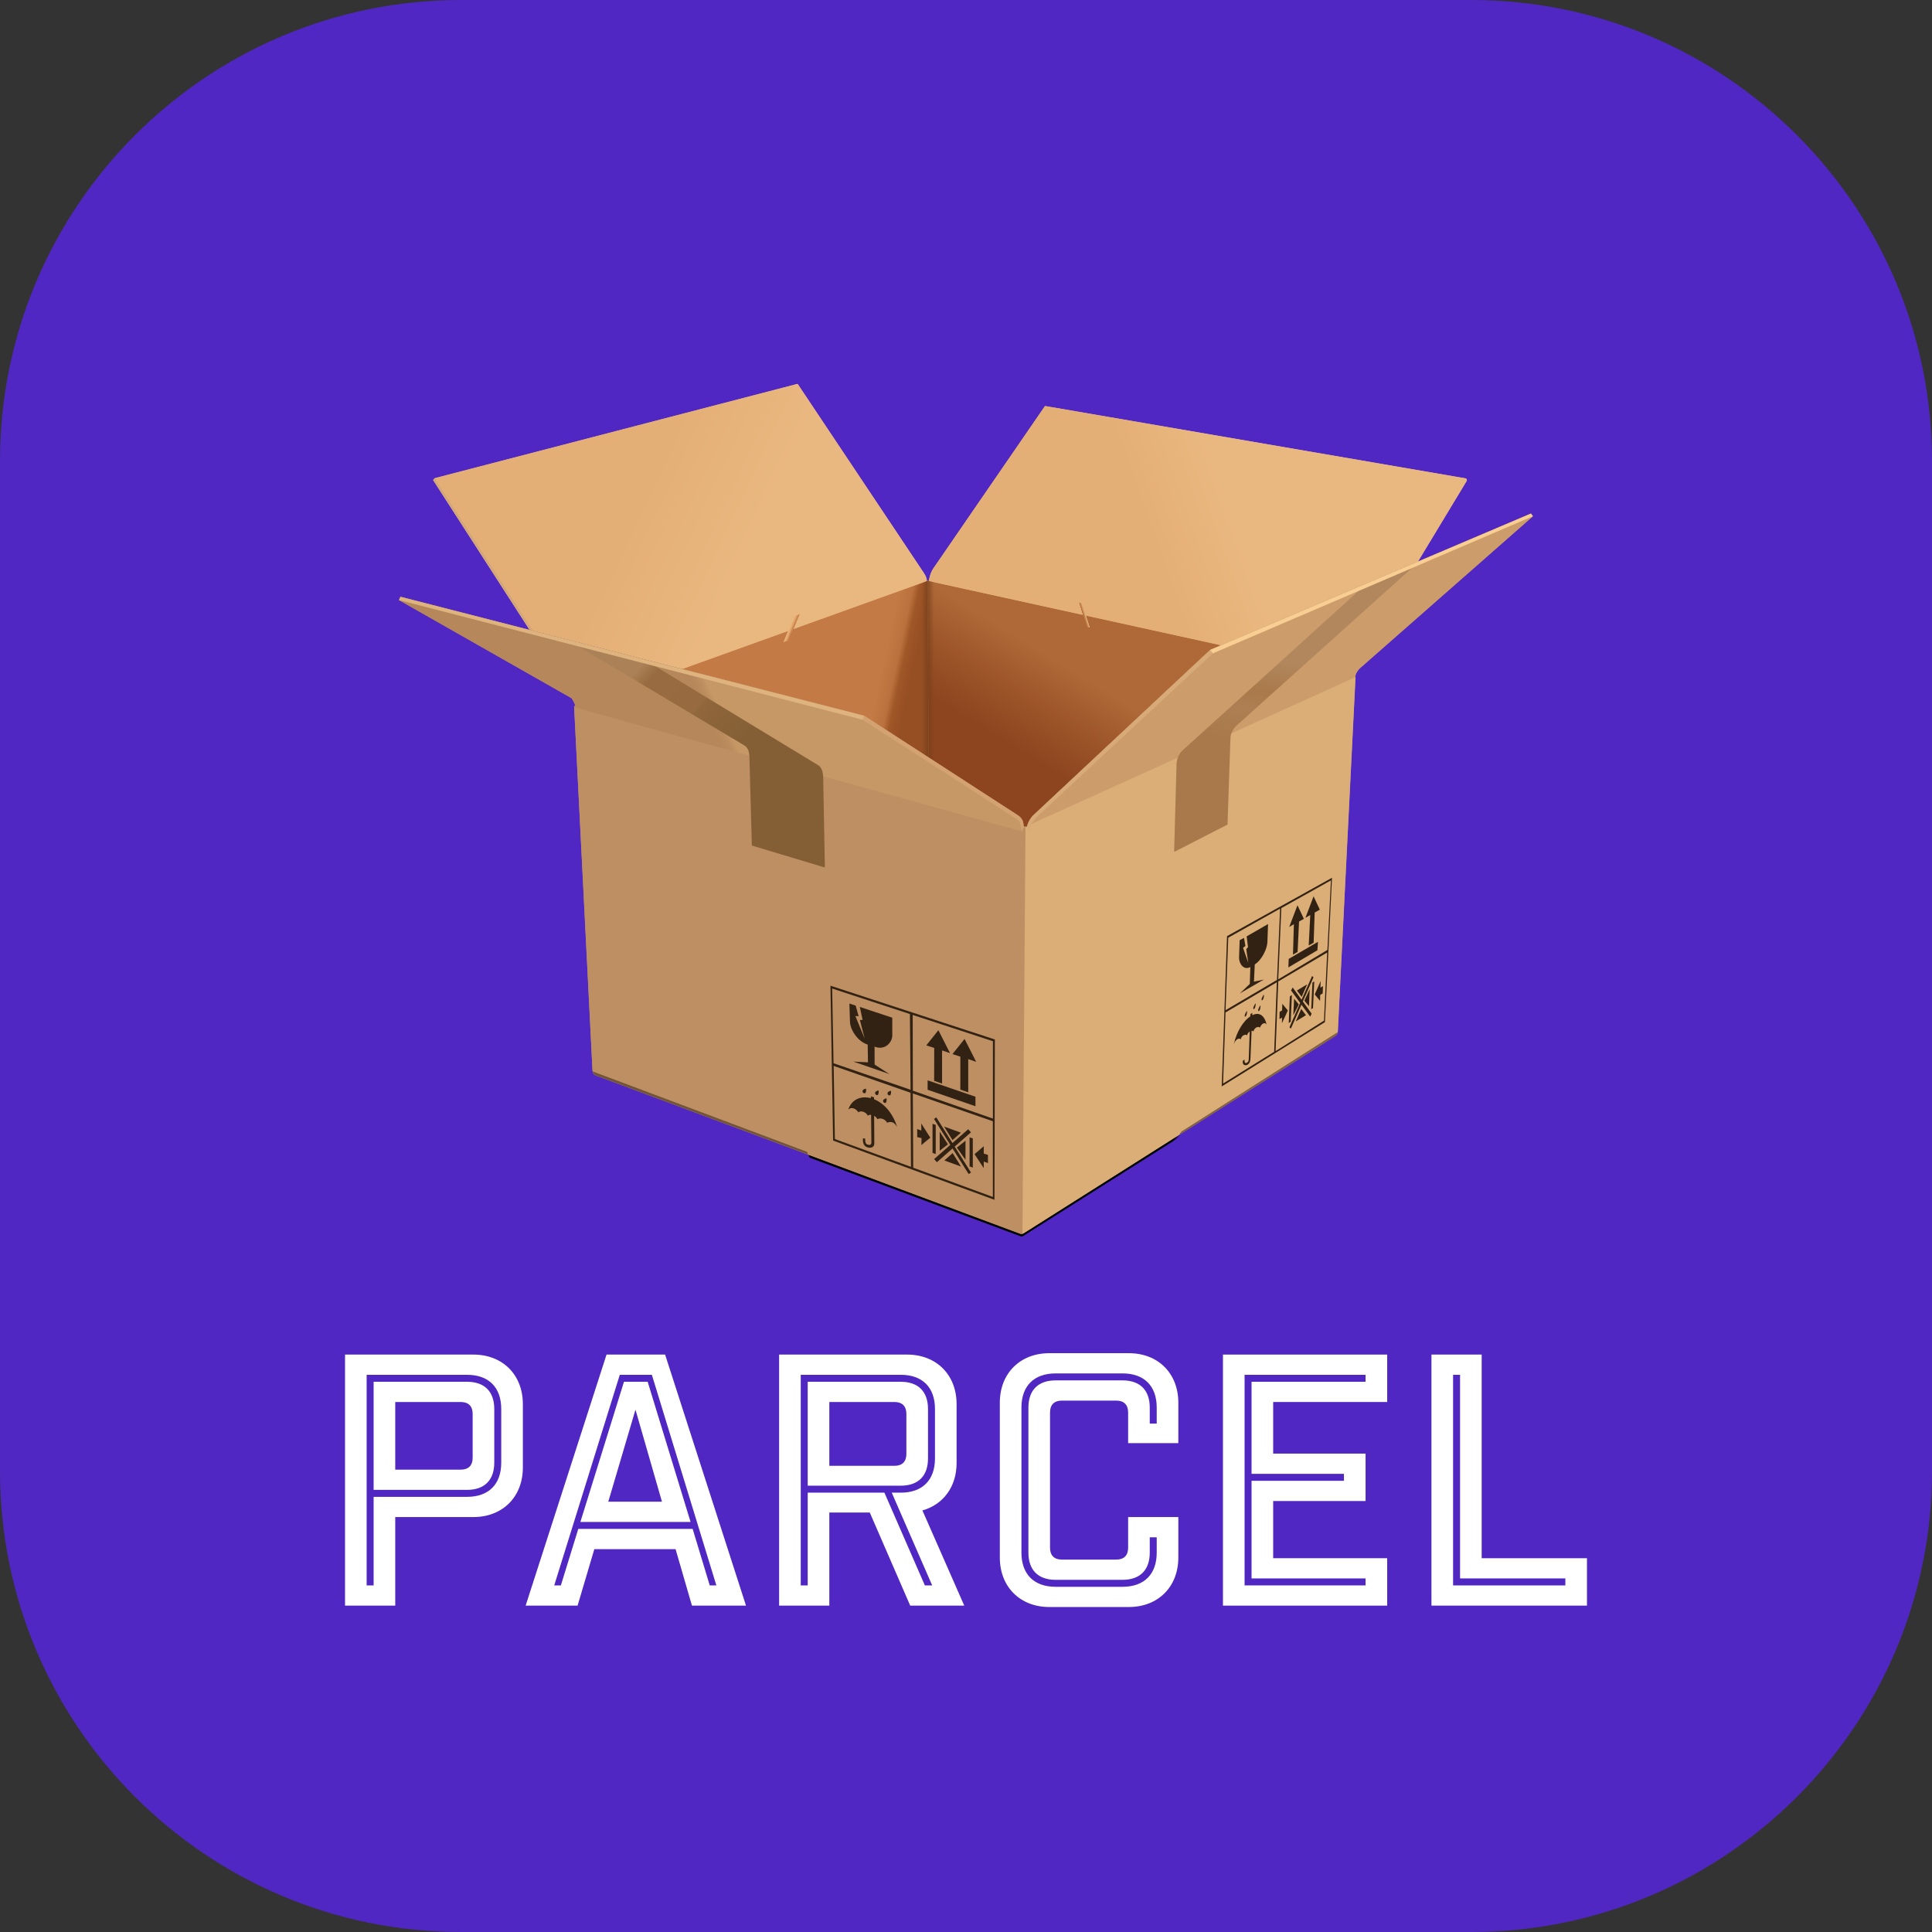 <?xml version="1.0" encoding="UTF-8" standalone="no"?>
<!DOCTYPE svg PUBLIC "-//W3C//DTD SVG 1.1//EN" "http://www.w3.org/Graphics/SVG/1.1/DTD/svg11.dtd">
<svg width="100%" height="100%" viewBox="0 0 512 512" version="1.1" xmlns="http://www.w3.org/2000/svg" xmlns:xlink="http://www.w3.org/1999/xlink" xml:space="preserve" xmlns:serif="http://www.serif.com/" style="fill-rule:evenodd;clip-rule:evenodd;stroke-linejoin:round;stroke-miterlimit:2;">
    <rect x="0" y="0" width="512" height="512" fill="#333333" stroke="none"/>
    <g transform="matrix(1,0,0,1,-44,-44)">
        <g id="parcel" transform="matrix(1,0,0,1,0,2)">
            <g id="back" transform="matrix(1,0,0,1,-25,-27)">
                <path d="M581,191.18C581,123.747 526.253,69 458.82,69L191.18,69C123.747,69 69,123.747 69,191.18L69,458.82C69,526.253 123.747,581 191.18,581L458.82,581C526.253,581 581,526.253 581,458.82L581,191.18Z" style="fill:rgb(80,39,195);"/>
            </g>
            <g transform="matrix(0.303,0,0,0.303,300,256.723)">
                <g transform="matrix(1,0,0,1,-512,-512)">
                    <g transform="matrix(3.874,0,0,3.874,16.093,139.116)">
                        <path d="M140.515,191.333L210.772,146.905C211.032,146.745 211.372,146.815 211.532,147.075C211.692,147.335 211.622,147.675 211.362,147.835L140.875,192.403C140.785,192.463 140.685,192.493 140.585,192.493L140.515,191.333Z" style="fill:url(#_Linear1);fill-rule:nonzero;"/>
                    </g>
                    <g transform="matrix(3.874,0,0,3.874,16.093,139.116)">
                        <path d="M140.585,192.493C140.525,192.493 140.455,192.483 140.395,192.463L44.608,156.764C44.394,156.685 44.251,156.48 44.251,156.252C44.251,156.184 44.263,156.117 44.288,156.054C44.398,155.764 44.708,155.624 44.998,155.734L140.535,191.333L140.585,192.493Z" style="fill:url(#_Linear2);fill-rule:nonzero;"/>
                    </g>
                    <g transform="matrix(3.874,0,0,3.874,16.093,139.116)">
                        <path d="M241.1,21.81L230.041,40.119L185.613,59.009L183.143,60.059L143.214,97.397C142.444,98.167 141.924,99.267 141.834,99.877C141.794,100.087 141.614,99.997 141.444,99.987C141.264,99.977 141.014,100.047 140.994,99.827C140.974,99.027 140.884,98.137 139.594,97.337L119.585,84.377L104.995,74.917L63.898,64.378L29.498,55.558L7.71,21.71L8.04,21.33L8.06,21.3L89.857,0.04C89.977,0 89.997,0.02 90.047,0.09L117.945,41.879L118.495,42.699C119.095,43.579 119.155,44.119 119.155,44.509L119.665,44.509L119.665,44.419C119.665,44.379 119.665,44.329 119.675,44.279C119.675,44.249 119.685,44.219 119.685,44.179C119.695,44.139 119.695,44.099 119.705,44.059C119.715,44.019 119.715,43.979 119.725,43.929C119.755,43.789 119.795,43.629 119.835,43.469C119.845,43.419 119.865,43.369 119.875,43.329C119.925,43.169 119.975,42.999 120.035,42.839C120.065,42.779 120.085,42.709 120.115,42.649C120.195,42.449 120.275,42.269 120.365,42.109C120.445,41.949 120.525,41.819 120.605,41.709L145.755,5.13C145.815,5.04 145.845,5 145.975,5.02L240.941,21.36L241.1,21.81Z" style="fill:rgb(232,182,127);fill-rule:nonzero;"/>
                    </g>
                    <g transform="matrix(3.874,0,0,3.874,16.093,139.116)">
                        <path d="M119.585,84.367L119.575,84.367L104.995,74.917L63.898,64.378L119.155,44.508L119.305,44.218L119.305,44.508L119.585,84.367Z" style="fill:url(#_Linear3);fill-rule:nonzero;"/>
                    </g>
                    <g transform="matrix(3.874,0,0,3.874,16.093,139.116)">
                        <path d="M119.155,44.509L63.898,64.368L58.918,63.088L29.498,55.538L7.71,21.69L8.06,21.28L89.857,0.02C89.977,-0.02 89.997,0 90.047,0.07L117.945,41.859L118.495,42.679C119.095,43.579 119.155,44.119 119.155,44.509" style="fill:url(#_Linear4);fill-rule:nonzero;"/>
                    </g>
                    <g transform="matrix(3.874,0,0,3.874,16.093,139.116)">
                        <path d="M119.35,46.619L67.102,65.398L58.952,63.308L117.98,42.088L118.53,42.908C119.13,43.788 119.19,44.328 119.19,44.718L119.34,44.718L119.35,46.618L119.35,46.619Z" style="fill:url(#_Linear5);fill-rule:nonzero;"/>
                    </g>
                    <g transform="matrix(3.874,0,0,3.874,16.093,139.116)">
                        <path d="M30.249,55.738L29.509,55.548L7.719,21.7L8.049,21.32L30.249,55.738Z" style="fill:rgb(210,166,121);fill-rule:nonzero;"/>
                    </g>
                    <g transform="matrix(3.874,0,0,3.874,16.093,139.116)">
                        <path d="M185.613,59.008L183.143,60.058L143.214,97.397C142.444,98.167 141.924,99.267 141.834,99.877C141.794,100.087 141.614,99.997 141.444,99.987C141.264,99.977 141.014,100.047 140.994,99.827C140.974,99.027 140.884,98.137 139.594,97.337L119.585,84.367L119.315,44.519L119.315,44.229L119.685,44.519L185.613,59.009L185.613,59.008Z" style="fill:url(#_Linear6);fill-rule:nonzero;"/>
                    </g>
                    <g transform="matrix(3.874,0,0,3.874,16.093,139.116)">
                        <path d="M241.1,21.81L230.041,40.119L189.603,57.309L185.623,58.999L119.675,44.509C119.635,43.999 119.985,42.839 120.365,42.099C120.445,41.939 120.525,41.809 120.605,41.699L145.755,5.12C145.815,5.03 145.845,4.99 145.975,5.01L240.941,21.35L241.101,21.81L241.1,21.81Z" style="fill:url(#_Linear7);fill-rule:nonzero;"/>
                    </g>
                    <g transform="matrix(3.874,0,0,3.874,16.093,139.116)">
                        <path d="M189.603,57.308L183.153,60.048L182.323,60.848L119.305,46.918L119.595,44.498L119.675,44.498C119.635,43.988 119.985,42.828 120.365,42.088L189.603,57.308Z" style="fill:url(#_Linear8);fill-rule:nonzero;"/>
                    </g>
                    <g transform="matrix(3.874,0,0,3.874,16.093,139.116)">
                        <path d="M121.055,44.809L121.055,85.317L119.585,84.367L119.575,84.367L117.645,83.107L117.645,45.05L119.155,44.51L119.665,44.51L121.055,44.809Z" style="fill:url(#_Linear9);fill-rule:nonzero;"/>
                    </g>
                    <g transform="matrix(3.874,0,0,3.874,16.093,139.116)">
                        <path d="M140.195,191.843L44.328,156.074C43.788,155.844 43.708,155.334 43.678,154.704C43.678,154.704 39.558,73.008 39.548,72.998C39.538,72.788 39.798,72.658 39.778,72.528C39.708,72.218 39.118,71.048 38.928,70.928L0,48.808L0.33,48.058L104.996,74.918L139.585,97.327C140.875,98.127 140.975,99.017 140.985,99.817C140.995,100.037 141.255,99.967 141.435,99.977C141.615,99.987 141.785,100.077 141.825,99.867C141.915,99.257 142.435,98.157 143.205,97.397L183.133,60.058L255.54,29.28L255.98,29.89L216.892,64.239C216.132,64.999 215.782,65.929 215.932,66.309L211.932,146.376C211.872,146.886 211.632,147.036 211.122,147.386L141.045,191.744C140.765,191.924 140.465,191.974 140.195,191.844L140.195,191.843Z" style="fill:rgb(191,144,100);fill-rule:nonzero;"/>
                    </g>
                    <g transform="matrix(3.874,0,0,3.874,16.093,139.116)">
                        <path d="M141.434,99.977L140.744,191.883C140.558,191.935 140.36,191.921 140.184,191.843L44.318,156.084C43.778,155.854 43.698,155.334 43.668,154.714L39.538,73.008L39.538,72.988C39.538,72.968 39.538,72.948 39.548,72.928C39.548,72.908 39.558,72.898 39.568,72.888C39.578,72.868 39.588,72.858 39.598,72.838C39.608,72.818 39.618,72.808 39.628,72.788C39.668,72.728 39.728,72.668 39.748,72.618C39.758,72.608 39.758,72.598 39.758,72.588L39.758,72.578L140.995,99.857C141.035,100.037 141.275,99.967 141.435,99.977L141.434,99.977Z" style="fill:rgb(189,143,99);fill-rule:nonzero;"/>
                    </g>
                    <g transform="matrix(3.874,0,0,3.874,16.093,139.116)">
                        <path d="M140.755,191.613L140.755,191.873C140.569,191.925 140.371,191.911 140.195,191.833L44.328,156.074C43.948,155.914 43.798,155.604 43.728,155.224L140.755,191.613Z" style="fill:url(#_Linear10);fill-rule:nonzero;"/>
                    </g>
                    <g transform="matrix(3.874,0,0,3.874,16.093,139.116)">
                        <path d="M97.406,135.865L134.525,148.005L134.435,184.203L98.006,170.823L97.406,135.865ZM116.006,160.185L116.096,176.954L134.074,183.558L134.074,166.464L116.006,160.185ZM121.317,165.602L124.95,171.384L128.509,168.266L129.129,168.973L125.456,172.19L129.137,178.048L128.604,178.383L124.976,172.61L121.435,175.714L120.815,175.007L124.47,171.804L120.784,165.937L121.317,165.602ZM132.015,172.114L132.015,173.764L132.965,174.074L132.965,175.934L132.015,175.554L132.015,177.054L129.935,173.894L132.015,172.114ZM128.815,170.104L129.545,170.334L129.545,176.924L128.815,176.664L128.815,170.104ZM98.136,153.974L98.406,170.484L115.586,176.764L115.486,160.034L98.136,153.974ZM124.996,173.654L126.876,176.684L123.126,175.324L124.996,173.654ZM127.895,170.874L127.895,175.174L125.945,172.424L127.895,170.874ZM120.455,167.044L121.175,167.284L121.175,173.864L120.455,173.614L120.455,167.044ZM122.075,168.814L123.935,171.684L122.075,173.114L122.075,168.814ZM106.535,160.844L107.245,161.074L107.247,161.496C109.361,162.346 111.449,164.466 112.456,167.764C111.796,166.654 111.216,166.444 110.186,166.794C109.806,166.004 108.686,165.584 108.016,166.004C107.846,165.68 107.587,165.411 107.27,165.228L107.306,171.504C107.306,172.084 106.906,172.604 105.916,172.404C105.016,172.184 104.646,171.494 104.746,170.314L105.246,170.394C105.246,171.184 105.306,171.634 105.906,171.774C106.416,171.894 106.646,171.704 106.646,171.234L106.58,165.009C106.296,164.989 106.033,165.059 105.846,165.224C105.616,164.644 104.526,163.864 103.706,164.444C103.126,163.524 102.036,163.174 101.426,163.844C102.205,161.489 104.32,160.664 106.539,161.259L106.536,160.844L106.535,160.844ZM117.915,166.974L119.945,170.174L117.935,171.844L117.975,170.274L116.995,170.044L116.995,168.224L117.915,168.564L117.915,166.974ZM123.065,167.664L126.865,169.044L124.965,170.714L123.065,167.664ZM115.975,142.464L116.015,159.564L134.085,165.864L134.085,148.394L115.975,142.464ZM119.345,157.234L130.145,160.924L130.145,163.074L119.345,159.354L119.345,157.234ZM110.007,161.303L110.046,161.314C110.116,161.384 110.116,162.134 109.886,162.304C109.748,162.366 109.586,162.347 109.466,162.254C109.326,162.144 109.246,161.984 109.306,161.744C109.366,161.504 109.966,161.244 110.046,161.314L110.007,161.303ZM111.007,159.593L111.046,159.604C111.126,159.674 111.126,160.424 110.886,160.594C110.748,160.656 110.586,160.637 110.466,160.544C110.326,160.434 110.246,160.274 110.306,160.034C110.366,159.794 110.966,159.534 111.046,159.604L111.007,159.593ZM108.207,159.523L108.246,159.534C108.326,159.604 108.326,160.354 108.086,160.524C107.948,160.586 107.786,160.567 107.666,160.474C107.526,160.364 107.446,160.204 107.506,159.964C107.566,159.724 108.166,159.464 108.246,159.534L108.207,159.523ZM105.377,159.113L105.416,159.124C105.496,159.194 105.496,159.944 105.256,160.114C105.118,160.176 104.956,160.157 104.836,160.064C104.696,159.954 104.616,159.794 104.676,159.554C104.736,159.314 105.336,159.054 105.416,159.124L105.377,159.113ZM127.685,147.885L130.305,153.055L128.515,152.445L128.515,159.935L126.725,159.315L126.735,151.885L124.955,151.305L127.685,147.885ZM97.796,136.505L98.106,153.375L115.496,159.355L115.346,142.265L97.796,136.505ZM121.776,145.915L124.396,151.085L122.606,150.475L122.606,157.965L120.816,157.345L120.836,149.915L119.046,149.335L121.776,145.915ZM101.686,139.895L103.106,140.365L103.766,142.755L103.026,142.705L105.136,147.805L104.046,143.605L104.666,143.595L104.036,140.665L111.366,143.085L111.366,147.115C111.366,148.645 109.706,150.575 107.366,149.615L107.376,153.665L110.736,155.825L102.606,153.005L105.876,153.165L105.816,149.155C103.496,148.465 101.816,145.675 101.816,143.975L101.686,139.895Z" style="fill:rgb(50,34,20);fill-rule:nonzero;"/>
                    </g>
                    <g transform="matrix(3.874,0,0,3.874,16.093,139.116)">
                        <path d="M141.434,99.977C141.034,99.987 140.734,100.517 140.724,100.997L140.634,101.037L39.538,72.997C39.528,72.807 39.748,72.687 39.768,72.567C39.778,72.557 39.778,72.547 39.768,72.537C39.698,72.227 39.108,71.057 38.918,70.937L0,48.81L0.33,48.06L104.986,74.909L104.996,74.909L139.585,97.318C140.875,98.128 140.975,99.008 140.985,99.808C140.985,99.818 140.985,99.838 140.995,99.848C141.035,100.038 141.275,99.968 141.435,99.978L141.434,99.977Z" style="fill:url(#_Linear11);fill-rule:nonzero;"/>
                    </g>
                    <g transform="matrix(3.874,0,0,3.874,16.093,139.116)">
                        <path d="M216.902,64.228C216.142,64.988 215.792,65.918 215.942,66.298L142.314,101.137L142.164,101.017C142.154,100.437 141.784,100.047 141.504,99.987C141.654,100.007 141.794,100.057 141.834,99.867C141.854,99.747 141.884,99.607 141.934,99.457C141.974,99.327 142.034,99.187 142.104,99.037C142.314,98.557 142.634,98.037 143.044,97.577C143.104,97.517 143.164,97.447 143.224,97.387L183.153,60.048L255.56,29.27L256,29.88L216.902,64.229L216.902,64.228Z" style="fill:rgb(205,156,107);fill-rule:nonzero;"/>
                    </g>
                    <g transform="matrix(3.874,0,0,3.874,16.093,139.116)">
                        <path d="M95.996,109.136C96.106,109.166 96.146,109.176 96.146,109.086L95.766,88.747C95.736,88.057 95.566,86.697 94.736,86.147L57.868,63.748L40.588,59.288L78.057,81.678C78.997,82.298 79.077,83.458 79.117,84.318L79.657,104.096C79.657,104.196 79.677,104.216 79.747,104.246L95.997,109.136L95.996,109.136Z" style="fill:url(#_Linear12);fill-rule:nonzero;"/>
                    </g>
                    <g transform="matrix(3.874,0,0,3.874,16.093,139.116)">
                        <path d="M141.434,99.977C141.024,99.987 140.724,100.547 140.724,101.037C140.714,101.077 140.644,101.067 140.634,101.037C140.554,99.947 140.104,98.727 139.514,98.297L104.646,75.817L104.986,74.907L104.996,74.907L139.585,97.317C140.875,98.127 140.975,99.007 140.985,99.807C140.985,99.817 140.985,99.837 140.995,99.847C141.035,100.037 141.275,99.967 141.435,99.977L141.434,99.977Z" style="fill:rgb(212,162,113);fill-rule:nonzero;"/>
                    </g>
                    <g transform="matrix(3.874,0,0,3.874,16.093,139.116)">
                        <path d="M104.986,74.918L104.646,75.818L0,48.808L0.33,48.068L104.986,74.918Z" style="fill:rgb(222,179,126);fill-rule:nonzero;"/>
                    </g>
                    <g transform="matrix(3.874,0,0,3.874,16.093,139.116)">
                        <path d="M215.952,66.298L211.952,146.365C211.892,146.875 211.652,147.025 211.142,147.375L141.065,191.733C140.965,191.803 140.855,191.843 140.755,191.873L141.445,99.967C141.625,99.977 141.795,100.067 141.835,99.857C141.835,99.827 141.845,99.807 141.845,99.777L215.932,66.207C215.932,66.257 215.942,66.277 215.952,66.297L215.952,66.298Z" style="fill:rgb(219,173,119);fill-rule:nonzero;"/>
                    </g>
                    <g transform="matrix(3.874,0,0,3.874,16.093,139.116)">
                        <path d="M211.952,146.335L211.952,146.375C211.892,146.885 211.652,147.035 211.142,147.385L141.065,191.743C140.965,191.813 140.855,191.853 140.755,191.883L140.755,191.623L211.952,146.335Z" style="fill:url(#_Linear13);fill-rule:nonzero;"/>
                    </g>
                    <g transform="matrix(3.874,0,0,3.874,16.093,139.116)">
                        <path d="M210.642,111.496L209.042,144.095L185.742,158.605L186.942,124.675L210.642,111.496ZM198.182,135.096L186.602,141.905L186.052,157.955L197.582,150.785L198.182,135.096ZM192.652,141.985L192.632,142.525C194.015,141.835 195.322,142.315 195.872,144.605C195.492,144.075 194.802,144.285 194.342,145.365C194.132,144.915 193.062,145.285 192.902,146.225C192.817,146.072 192.664,146.016 192.488,146.036L192.233,152.225C192.213,152.755 192.183,153.325 191.513,153.735C191.203,153.875 190.383,153.985 190.493,152.835L190.883,152.535C190.853,153.265 191.043,153.485 191.443,153.245C191.923,152.955 191.833,152.495 191.853,152.065L192.068,146.201C191.755,146.406 191.537,146.728 191.463,147.095C191.343,146.735 190.183,146.955 190.043,147.985C189.713,147.545 188.813,147.975 188.473,149.085C189.099,146.202 190.651,143.809 192.196,142.779L192.213,142.305L192.653,141.985L192.652,141.985ZM209.552,128.375L198.512,134.905L197.902,150.635L208.822,143.765L209.552,128.375ZM206.142,133.675L206.462,133.975L204.056,139.433L206.042,142.175L205.722,142.855L203.742,140.145L201.362,145.545L201.032,145.245L203.456,139.754L201.402,136.945L201.762,136.265L203.772,139.04L206.142,133.675ZM199.422,139.945L200.672,141.465L199.342,144.325L199.342,143.065L198.782,143.405L198.812,141.775L199.372,141.445L199.422,139.945ZM201.582,137.965L201.322,143.995L200.872,144.295L201.122,138.285L201.582,137.965ZM203.692,141.115L204.762,142.525L202.462,143.925L203.692,141.115ZM191.442,141.555C191.492,141.555 191.462,142.245 191.292,142.585C191.232,142.705 191.122,142.835 191.032,142.845C190.942,142.855 190.902,142.755 190.952,142.495C191.002,142.235 191.392,141.555 191.442,141.555M202.082,138.785L203.142,140.095L201.902,142.545L202.082,138.785ZM194.482,140.305C194.522,140.315 194.492,141.005 194.332,141.335C194.272,141.455 194.162,141.585 194.072,141.595C193.982,141.605 193.942,141.505 193.992,141.245C194.042,140.985 194.432,140.305 194.482,140.305M198.922,118.465L187.222,125.025L186.612,141.395L198.222,134.555L198.922,118.465ZM206.632,134.895L206.352,140.915L205.952,141.175L206.222,135.165L206.632,134.895ZM193.382,139.855C193.432,139.855 193.402,140.545 193.232,140.885C193.172,141.005 193.062,141.135 192.972,141.145C192.882,141.155 192.842,141.055 192.892,140.795C192.942,140.535 193.332,139.855 193.382,139.855M205.602,136.645L205.442,140.485L204.402,139.245L205.602,136.645ZM208.082,134.815L208.022,136.295L208.602,135.975L208.532,137.615L207.972,137.945L207.952,139.295L206.742,137.845L208.082,134.815ZM195.252,137.875C195.302,137.875 195.272,138.565 195.102,138.905C195.042,139.025 194.932,139.155 194.842,139.165C194.752,139.175 194.712,139.075 194.762,138.815C194.812,138.555 195.202,137.875 195.252,137.875M205.032,135.555L203.792,138.395L202.722,136.945L205.032,135.555ZM196.202,121.945L196.052,126.065C195.992,127.465 194.872,130.005 193.202,131.065L193.022,134.955L195.252,134.475L189.822,137.615L192.082,135.465L192.202,131.645C190.752,132.475 189.592,130.935 189.662,129.375L189.792,125.595L190.772,125.065L191.092,126.885L190.562,127.315L191.732,130.705L191.282,127.615L191.682,127.155L191.372,124.725L196.202,121.945ZM210.402,112.086L199.202,118.346L198.502,134.436L209.602,127.796L210.402,112.086ZM207.482,125.956L207.342,127.866L200.782,131.746L200.872,129.816L207.482,125.956ZM202.842,117.706L204.292,120.766L203.202,121.376L202.872,128.246L201.832,128.846L202.032,121.976L200.982,122.606L202.842,117.706ZM206.482,115.686L207.892,118.696L206.732,119.346L206.492,126.166L205.382,126.786L205.732,119.916L204.642,120.536L206.482,115.686Z" style="fill:rgb(50,34,20);fill-rule:nonzero;"/>
                    </g>
                    <g transform="matrix(3.874,0,0,3.874,16.093,139.116)">
                        <path d="M183.733,60.838L144.144,97.637C143.024,98.707 142.284,100.307 142.314,101.137C142.294,101.177 142.194,101.207 142.154,101.137C142.204,100.497 141.794,100.057 141.494,99.987C141.644,100.007 141.784,100.057 141.824,99.867C141.844,99.747 141.874,99.607 141.924,99.457C141.964,99.327 142.024,99.187 142.094,99.037C142.334,98.497 142.724,97.877 143.204,97.397L183.133,60.058L183.733,60.838Z" style="fill:rgb(215,170,119);fill-rule:nonzero;"/>
                    </g>
                    <g transform="matrix(3.874,0,0,3.874,16.093,139.116)">
                        <path d="M175.003,105.476C175.003,105.586 175.053,105.636 175.123,105.606L187.013,99.506C187.033,99.496 187.043,99.476 187.053,99.436L187.713,79.947C187.733,78.877 188.333,77.817 189.153,77.087L228.64,41.6L216.62,46.75L176.932,82.708C175.912,83.708 175.562,84.888 175.542,85.888L175.002,105.478L175.003,105.476Z" style="fill:url(#_Linear14);fill-rule:nonzero;"/>
                    </g>
                    <g transform="matrix(3.874,0,0,3.874,16.093,139.116)">
                        <path d="M183.733,60.838L255.99,29.88L255.55,29.28L183.143,60.05L183.733,60.838Z" style="fill:rgb(248,206,147);fill-rule:nonzero;"/>
                    </g>
                </g>
            </g>
            <g transform="matrix(0.308,0,0,0.308,300,434.243)">
                <g transform="matrix(1,0,0,1,-534.293,-109.201)">
                    <clipPath id="_clip15">
                        <rect x="0" y="0" width="1068.59" height="218.402"/>
                    </clipPath>
                    <g clip-path="url(#_clip15)">
                        <g transform="matrix(1,0,0,1,-23.7,-40.798)">
                            <path d="M134.102,41.998C159.302,41.998 176.702,59.398 176.702,84.598L176.702,139.199C176.702,164.399 159.302,181.799 134.102,181.799L66.901,181.799L66.901,258L23.7,258L23.7,41.998L134.102,41.998ZM158.102,88.798C158.102,70.198 147.301,59.398 128.701,59.398L42.3,59.398L42.3,240.6L48.3,240.6L48.3,164.399L128.701,164.399C147.301,164.399 158.102,153.599 158.102,134.999L158.102,88.798ZM128.701,65.398C143.702,65.398 152.102,73.798 152.102,88.798L152.102,134.999C152.102,149.999 143.702,158.399 128.701,158.399L48.3,158.399L48.3,65.398L128.701,65.398ZM123.301,140.999C129.901,140.999 133.501,137.399 133.501,130.799L133.501,92.999C133.501,86.398 129.901,82.798 123.301,82.798L66.901,82.798L66.901,140.999L123.301,140.999Z" style="fill:white;fill-rule:nonzero;"/>
                        </g>
                        <g transform="matrix(1,0,0,1,-23.7,-40.798)">
                            <path d="M223.798,258L179.098,258L248.699,41.998L299.099,41.998L368.7,258L322.199,258L308.1,209.399L238.199,209.399L223.798,258ZM343.199,240.6L287.699,59.398L260.099,59.398L203.698,240.6L209.398,240.6L224.398,192L322.8,192L337.499,240.6L343.199,240.6ZM263.699,65.398L226.198,186L320.999,186L284.099,65.398L263.699,65.398ZM273.599,89.398L296.399,168.599L250.199,168.599L273.599,89.398Z" style="fill:white;fill-rule:nonzero;"/>
                        </g>
                        <g transform="matrix(1,0,0,1,-23.7,-40.798)">
                            <path d="M509.995,258L475.195,177.899L440.395,177.899L440.395,258L397.194,258L397.194,41.998L507.296,41.998C532.496,41.998 549.896,59.398 549.896,84.598L549.896,135.299C549.896,155.699 538.496,170.999 520.496,176.099L556.496,258L509.995,258ZM528.896,240.6L494.096,160.799L501.896,160.799C520.496,160.799 531.296,149.999 531.296,131.399L531.296,88.798C531.296,70.198 520.496,59.398 501.896,59.398L415.795,59.398L415.795,240.6L421.795,240.6L421.795,160.799L487.795,160.799L522.596,240.6L528.896,240.6ZM525.296,131.399C525.296,146.399 516.896,154.799 501.896,154.799L421.795,154.799L421.795,65.398L501.896,65.398C516.896,65.398 525.296,73.798 525.296,88.798L525.296,131.399ZM496.495,137.699C503.096,137.699 506.695,134.099 506.695,127.499L506.695,92.999C506.695,86.398 503.096,82.798 496.495,82.798L440.395,82.798L440.395,137.699L496.495,137.699Z" style="fill:white;fill-rule:nonzero;"/>
                        </g>
                        <g transform="matrix(1,0,0,1,-23.7,-40.798)">
                            <path d="M697.493,91.798C697.493,85.198 693.894,81.598 687.293,81.598L640.493,81.598C633.893,81.598 630.293,85.198 630.293,91.798L630.293,208.2C630.293,214.799 633.893,218.399 640.493,218.399L687.293,218.399C693.894,218.399 697.493,214.799 697.493,208.2L697.493,181.799L740.694,181.799L740.694,216.6C740.694,241.799 723.294,259.2 698.094,259.2L629.692,259.2C604.492,259.2 587.093,241.799 587.093,216.6L587.093,83.398C587.093,58.198 604.492,40.798 629.692,40.798L698.094,40.798C723.294,40.798 740.694,58.198 740.694,83.398L740.694,118.199L697.493,118.199L697.493,91.798ZM692.693,64.198C707.693,64.198 716.094,72.598 716.094,87.598L716.094,101.398L722.094,101.398L722.094,87.598C722.094,68.998 711.294,58.198 692.693,58.198L635.093,58.198C616.493,58.198 605.692,68.998 605.692,87.598L605.692,212.399C605.692,231 616.493,241.799 635.093,241.799L692.693,241.799C711.294,241.799 722.094,231 722.094,212.399L722.094,199.2L716.094,199.2L716.094,212.399C716.094,227.4 707.693,235.799 692.693,235.799L635.093,235.799C620.093,235.799 611.692,227.4 611.692,212.399L611.692,87.598C611.692,72.598 620.093,64.198 635.093,64.198L692.693,64.198Z" style="fill:white;fill-rule:nonzero;"/>
                        </g>
                        <g transform="matrix(1,0,0,1,-23.7,-40.798)">
                            <path d="M920.39,41.998L920.39,82.798L822.288,82.798L822.288,127.199L901.789,127.199L901.789,167.999L822.288,167.999L822.288,217.2L920.39,217.2L920.39,258L779.088,258L779.088,41.998L920.39,41.998ZM901.789,240.6L901.789,234.6L803.688,234.6L803.688,150.599L883.189,150.599L883.189,144.599L803.688,144.599L803.688,65.398L901.789,65.398L901.789,59.398L797.688,59.398L797.688,240.6L901.789,240.6Z" style="fill:white;fill-rule:nonzero;"/>
                        </g>
                        <g transform="matrix(1,0,0,1,-23.7,-40.798)">
                            <path d="M1001.69,41.998L1001.69,217.2L1092.29,217.2L1092.29,258L958.485,258L958.485,41.998L1001.69,41.998ZM1073.69,240.6L1073.69,234.6L983.086,234.6L983.086,59.398L977.086,59.398L977.086,240.6L1073.69,240.6Z" style="fill:white;fill-rule:nonzero;"/>
                        </g>
                    </g>
                </g>
            </g>
        </g>
    </g>
    <defs>
        <linearGradient id="_Linear1" x1="0" y1="0" x2="1" y2="0" gradientUnits="userSpaceOnUse" gradientTransform="matrix(0.641,0.417,-0.417,0.641,175.627,169.427)"><stop offset="0" style="stop-color:black;stop-opacity:1"/><stop offset="1" style="stop-color:black;stop-opacity:0"/></linearGradient>
        <linearGradient id="_Linear2" x1="0" y1="0" x2="1" y2="0" gradientUnits="userSpaceOnUse" gradientTransform="matrix(-0.194,0.076,-0.076,-0.194,92.56,174.071)"><stop offset="0" style="stop-color:black;stop-opacity:1"/><stop offset="1" style="stop-color:black;stop-opacity:0"/></linearGradient>
        <linearGradient id="_Linear3" x1="0" y1="0" x2="1" y2="0" gradientUnits="userSpaceOnUse" gradientTransform="matrix(6.811,1.468,-1.468,6.811,109.289,62.909)"><stop offset="0" style="stop-color:rgb(195,122,68);stop-opacity:1"/><stop offset="0.44" style="stop-color:rgb(187,113,61);stop-opacity:1"/><stop offset="0.64" style="stop-color:rgb(160,87,40);stop-opacity:1"/><stop offset="1" style="stop-color:rgb(150,78,35);stop-opacity:1"/></linearGradient>
        <linearGradient id="_Linear4" x1="0" y1="0" x2="1" y2="0" gradientUnits="userSpaceOnUse" gradientTransform="matrix(-24.615,-11.526,11.526,-24.615,78.449,39.469)"><stop offset="0" style="stop-color:rgb(233,184,128);stop-opacity:1"/><stop offset="1" style="stop-color:rgb(228,175,118);stop-opacity:1"/></linearGradient>
        <linearGradient id="_Linear5" x1="0" y1="0" x2="1" y2="0" gradientUnits="userSpaceOnUse" gradientTransform="matrix(-1.047,-0.43,0.43,-1.047,89.69,54.003)"><stop offset="0" style="stop-color:rgb(195,122,69);stop-opacity:0"/><stop offset="0.13" style="stop-color:rgb(195,122,69);stop-opacity:1"/><stop offset="0.29" style="stop-color:rgb(208,141,85);stop-opacity:1"/><stop offset="0.5" style="stop-color:rgb(222,161,103);stop-opacity:1"/><stop offset="0.7" style="stop-color:rgb(232,175,115);stop-opacity:1"/><stop offset="0.86" style="stop-color:rgb(236,180,119);stop-opacity:1"/><stop offset="1" style="stop-color:rgb(236,180,119);stop-opacity:0"/></linearGradient>
        <linearGradient id="_Linear6" x1="0" y1="0" x2="1" y2="0" gradientUnits="userSpaceOnUse" gradientTransform="matrix(-16.646,27.087,-27.087,-16.646,150.756,60.371)"><stop offset="0" style="stop-color:rgb(175,105,56);stop-opacity:1"/><stop offset="0.09" style="stop-color:rgb(175,105,56);stop-opacity:1"/><stop offset="0.48" style="stop-color:rgb(154,82,39);stop-opacity:1"/><stop offset="0.78" style="stop-color:rgb(141,69,32);stop-opacity:1"/><stop offset="1" style="stop-color:rgb(141,69,32);stop-opacity:1"/></linearGradient>
        <linearGradient id="_Linear7" x1="0" y1="0" x2="1" y2="0" gradientUnits="userSpaceOnUse" gradientTransform="matrix(18.739,-6.662,6.662,18.739,169.64,35.937)"><stop offset="0" style="stop-color:rgb(228,175,118);stop-opacity:1"/><stop offset="0.03" style="stop-color:rgb(228,175,118);stop-opacity:1"/><stop offset="1" style="stop-color:rgb(233,184,128);stop-opacity:1"/></linearGradient>
        <linearGradient id="_Linear8" x1="0" y1="0" x2="1" y2="0" gradientUnits="userSpaceOnUse" gradientTransform="matrix(0.74,-0.234,0.234,0.74,154.19,51.556)"><stop offset="0" style="stop-color:rgb(175,106,56);stop-opacity:0"/><stop offset="0.09" style="stop-color:rgb(175,106,56);stop-opacity:1"/><stop offset="0.2" style="stop-color:rgb(184,117,66);stop-opacity:1"/><stop offset="0.58" style="stop-color:rgb(213,156,102);stop-opacity:1"/><stop offset="0.78" style="stop-color:rgb(228,175,118);stop-opacity:1"/><stop offset="0.92" style="stop-color:rgb(228,175,118);stop-opacity:0"/><stop offset="1" style="stop-color:rgb(228,175,118);stop-opacity:0"/></linearGradient>
        <linearGradient id="_Linear9" x1="0" y1="0" x2="1" y2="0" gradientUnits="userSpaceOnUse" gradientTransform="matrix(2.9,0,0,2.9,117.925,64.916)"><stop offset="0" style="stop-color:rgb(116,63,26);stop-opacity:0"/><stop offset="0.49" style="stop-color:rgb(116,63,26);stop-opacity:0.66"/><stop offset="0.5" style="stop-color:rgb(116,63,26);stop-opacity:0.67"/><stop offset="0.53" style="stop-color:rgb(116,63,26);stop-opacity:0.63"/><stop offset="1" style="stop-color:rgb(116,63,26);stop-opacity:0"/></linearGradient>
        <linearGradient id="_Linear10" x1="0" y1="0" x2="1" y2="0" gradientUnits="userSpaceOnUse" gradientTransform="matrix(0.094,-0.036,0.036,0.094,92.142,173.587)"><stop offset="0" style="stop-color:rgb(50,34,20);stop-opacity:0.54"/><stop offset="0.24" style="stop-color:rgb(50,35,20);stop-opacity:0.53"/><stop offset="1" style="stop-color:rgb(50,34,20);stop-opacity:0"/></linearGradient>
        <linearGradient id="_Linear11" x1="0" y1="0" x2="1" y2="0" gradientUnits="userSpaceOnUse" gradientTransform="matrix(-3.771,1.765,-1.765,-3.771,72.669,73.612)"><stop offset="0" style="stop-color:rgb(198,152,102);stop-opacity:1"/><stop offset="0.05" style="stop-color:rgb(198,152,102);stop-opacity:1"/><stop offset="0.42" style="stop-color:rgb(186,140,94);stop-opacity:1"/><stop offset="0.81" style="stop-color:rgb(181,135,91);stop-opacity:1"/><stop offset="1" style="stop-color:rgb(181,135,91);stop-opacity:1"/></linearGradient>
        <linearGradient id="_Linear12" x1="0" y1="0" x2="1" y2="0" gradientUnits="userSpaceOnUse" gradientTransform="matrix(-21.143,-18.919,18.919,-21.143,75.607,82.657)"><stop offset="0" style="stop-color:rgb(132,95,53);stop-opacity:1"/><stop offset="0.43" style="stop-color:rgb(145,103,60);stop-opacity:1"/><stop offset="0.44" style="stop-color:rgb(151,106,64);stop-opacity:1"/><stop offset="0.87" style="stop-color:rgb(152,107,64);stop-opacity:1"/><stop offset="1" style="stop-color:rgb(171,129,87);stop-opacity:1"/></linearGradient>
        <linearGradient id="_Linear13" x1="0" y1="0" x2="1" y2="0" gradientUnits="userSpaceOnUse" gradientTransform="matrix(0.078,0.05,-0.05,0.078,176.353,169.111)"><stop offset="0" style="stop-color:rgb(50,34,20);stop-opacity:0"/><stop offset="1" style="stop-color:rgb(50,34,20);stop-opacity:0.54"/></linearGradient>
        <linearGradient id="_Linear14" x1="0" y1="0" x2="1" y2="0" gradientUnits="userSpaceOnUse" gradientTransform="matrix(2.585,-18.619,18.619,2.585,199.49,81.687)"><stop offset="0" style="stop-color:rgb(169,121,75);stop-opacity:1"/><stop offset="0.39" style="stop-color:rgb(174,127,83);stop-opacity:1"/><stop offset="0.46" style="stop-color:rgb(172,125,80);stop-opacity:1"/><stop offset="0.62" style="stop-color:rgb(169,121,75);stop-opacity:1"/><stop offset="1" style="stop-color:rgb(178,135,93);stop-opacity:1"/></linearGradient>
    </defs>
</svg>
